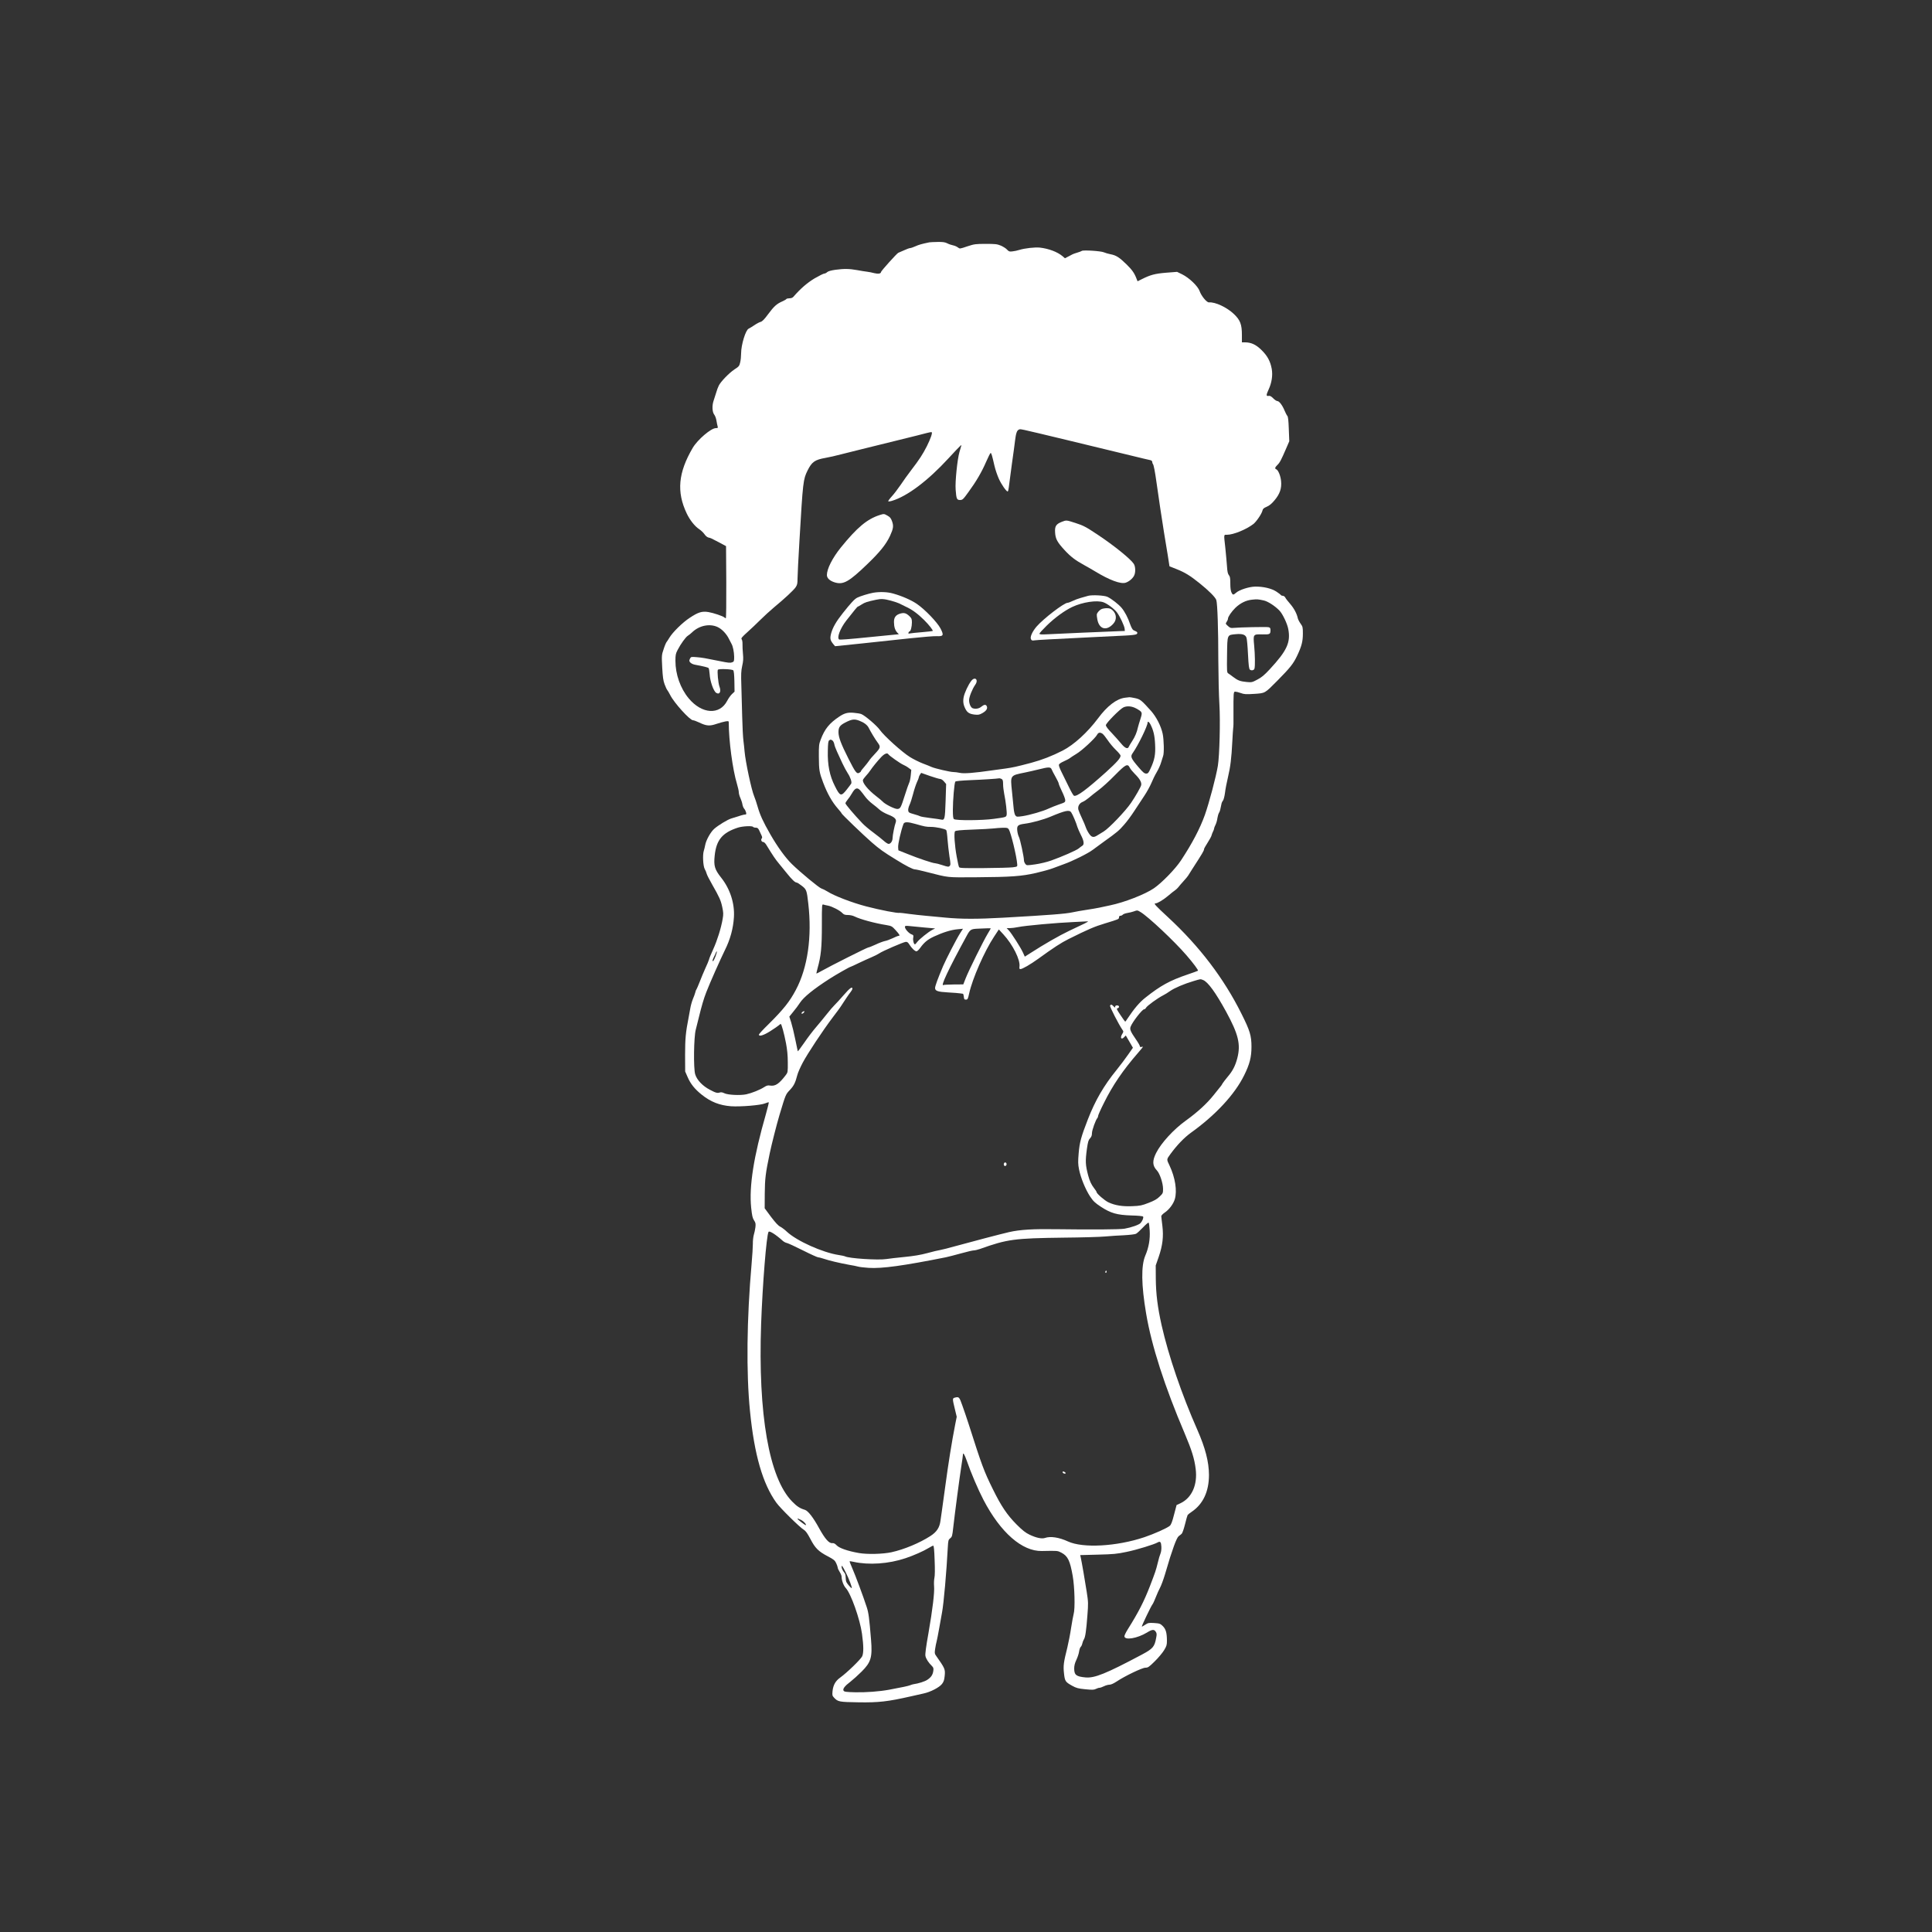 <?xml version="1.0" standalone="no"?>
<!DOCTYPE svg PUBLIC "-//W3C//DTD SVG 20010904//EN"
 "http://www.w3.org/TR/2001/REC-SVG-20010904/DTD/svg10.dtd">
<svg version="1.0" xmlns="http://www.w3.org/2000/svg"
 width="2500pt" height="2500pt" viewBox="0 0 2500 2500"
 preserveAspectRatio="xMidYMid meet">

<rect x="0" y="0" width="2500" height="2500" fill="#333333" stroke="none"/>

<g transform="translate(0,2500) scale(0.1,-0.1)"
fill="#FFFFFF" stroke="none">
<path d="M12025 21864 c-93 -19 -137 -31 -180 -51 -27 -12 -58 -23 -67 -23
-10 0 -46 -13 -80 -29 -35 -16 -68 -30 -74 -32 -16 -5 -224 -236 -224 -249 0
-21 -36 -27 -85 -15 -28 8 -71 16 -95 19 -25 3 -83 12 -130 21 -102 18 -167
19 -280 4 -56 -8 -92 -18 -106 -30 -11 -11 -28 -19 -38 -19 -10 0 -66 -28
-125 -62 -96 -58 -180 -130 -275 -239 -10 -12 -29 -19 -50 -19 -19 0 -38 -4
-41 -10 -3 -5 -27 -19 -52 -30 -73 -32 -109 -65 -183 -165 -49 -67 -76 -94
-97 -100 -15 -3 -53 -23 -83 -44 -30 -20 -63 -40 -72 -44 -38 -14 -98 -207
-98 -319 0 -36 -5 -89 -12 -117 -11 -47 -16 -54 -74 -91 -69 -46 -177 -157
-203 -210 -10 -19 -26 -62 -35 -95 -10 -33 -25 -78 -32 -100 -22 -64 -18 -147
8 -180 12 -15 25 -51 29 -79 5 -28 11 -61 15 -73 6 -20 3 -23 -23 -23 -62 0
-236 -149 -299 -255 -188 -321 -211 -569 -78 -849 41 -86 104 -166 162 -204
23 -15 54 -45 68 -65 14 -22 36 -39 52 -43 29 -6 30 -6 147 -68 l80 -43 3
-466 c1 -257 -1 -467 -6 -467 -4 0 -12 4 -18 10 -17 17 -142 59 -207 70 -84
13 -131 -1 -241 -74 -93 -60 -223 -189 -264 -258 -14 -23 -31 -50 -38 -58 -6
-8 -24 -49 -37 -91 -25 -74 -26 -80 -18 -235 7 -126 13 -171 31 -219 12 -33
28 -67 35 -75 7 -8 24 -38 38 -65 50 -100 254 -325 294 -325 11 0 48 -14 82
-30 91 -44 134 -48 223 -17 40 13 92 28 116 32 37 6 42 4 42 -12 0 -236 50
-610 106 -796 13 -43 24 -92 24 -108 0 -17 9 -51 21 -76 11 -25 23 -62 26 -82
3 -20 13 -45 23 -56 10 -11 20 -32 24 -47 5 -23 3 -28 -12 -28 -16 0 -52 -10
-182 -52 -49 -16 -164 -86 -217 -132 -48 -42 -107 -148 -118 -212 -4 -21 -12
-55 -18 -74 -17 -52 -9 -198 12 -235 10 -17 21 -44 25 -60 4 -17 36 -79 71
-140 95 -167 112 -204 131 -293 15 -71 16 -91 5 -154 -21 -121 -70 -277 -122
-391 -27 -59 -52 -119 -55 -135 -4 -15 -25 -65 -47 -112 -21 -47 -54 -125 -73
-175 -19 -49 -39 -94 -43 -100 -5 -5 -11 -23 -15 -40 -4 -16 -18 -55 -31 -85
-12 -30 -28 -86 -34 -125 -7 -38 -16 -90 -21 -115 -37 -187 -45 -273 -45 -480
l1 -215 32 -73 c38 -88 92 -155 182 -227 117 -94 233 -139 380 -150 123 -8
384 13 439 37 24 10 46 16 49 14 2 -3 -14 -70 -36 -148 -160 -556 -220 -938
-192 -1215 11 -103 18 -135 37 -164 21 -31 23 -44 18 -90 -4 -30 -13 -74 -21
-99 -7 -25 -13 -76 -12 -115 0 -38 -7 -153 -16 -255 -63 -717 -71 -1414 -21
-1911 56 -563 164 -938 341 -1184 49 -69 304 -320 355 -350 25 -15 46 -45 86
-120 61 -118 103 -160 227 -225 74 -39 89 -51 106 -87 11 -24 20 -50 20 -58 0
-9 11 -33 25 -55 14 -22 25 -49 25 -60 0 -50 25 -117 55 -150 66 -71 183 -401
209 -590 22 -159 22 -247 3 -292 -18 -39 -197 -213 -285 -276 -61 -44 -90 -95
-99 -175 -5 -52 -3 -60 18 -83 52 -56 66 -58 319 -62 260 -4 376 9 680 78 52
12 124 28 160 36 90 19 204 78 239 123 22 28 30 51 35 103 9 90 5 97 -115 268
-15 21 -16 34 -8 85 5 33 13 76 19 95 5 19 21 100 35 180 14 80 30 168 35 195
22 117 58 524 75 850 5 81 7 91 31 110 24 19 27 31 39 140 19 171 82 647 105
795 11 69 20 133 20 143 0 40 20 11 50 -75 53 -154 148 -376 216 -506 221
-424 501 -668 756 -662 207 4 201 5 253 -22 83 -44 111 -103 146 -302 25 -142
32 -425 12 -491 -6 -22 -21 -103 -33 -180 -11 -77 -34 -192 -49 -255 -48 -191
-54 -236 -43 -333 11 -102 18 -112 106 -161 53 -29 76 -36 169 -45 92 -9 113
-8 137 4 16 8 37 15 47 15 10 0 36 9 58 20 22 11 54 20 71 20 20 0 53 15 93
41 106 71 331 179 373 179 33 0 46 9 121 83 46 45 100 110 120 143 33 54 37
69 37 125 -1 103 -14 147 -53 187 -33 32 -41 35 -111 40 -70 4 -79 3 -117 -22
-22 -15 -42 -26 -44 -24 -5 5 120 266 137 286 8 9 27 51 43 92 16 41 41 98 56
125 15 28 43 104 63 170 63 214 74 248 115 365 27 75 49 121 63 132 13 9 30
23 39 31 9 8 28 63 43 123 15 61 30 114 34 120 4 6 27 24 52 41 148 100 224
263 224 478 -1 169 -47 348 -150 582 -203 459 -374 961 -463 1355 -52 234 -73
404 -75 598 l-1 175 38 109 c51 149 65 263 48 404 -7 59 -14 114 -14 123 -1
10 19 31 47 50 56 38 110 111 128 172 32 108 5 280 -68 434 -40 83 -40 78 11
149 83 114 178 213 265 276 319 228 568 497 689 743 72 145 95 236 95 370 0
143 -20 209 -129 426 -228 459 -546 876 -952 1251 -162 150 -188 178 -162 178
26 0 100 44 163 97 37 32 79 65 93 74 13 9 32 27 41 39 9 13 39 47 66 77 27
29 54 62 60 72 6 11 29 47 51 81 135 209 155 242 155 262 0 7 21 44 46 83 24
38 48 80 51 94 3 14 12 36 19 50 8 14 14 32 14 39 0 7 8 29 19 50 10 20 21 58
24 85 4 26 13 57 21 70 12 19 17 39 33 121 2 11 10 27 18 36 8 9 20 54 26 99
5 46 23 138 39 205 31 131 45 242 56 461 4 77 9 154 11 170 4 28 5 60 4 175
-1 294 0 300 23 300 11 0 44 -8 71 -18 44 -16 66 -18 173 -11 146 10 135 4
301 171 167 169 206 219 255 321 59 125 75 186 75 289 0 80 -2 90 -29 127 -16
22 -32 53 -36 68 -13 63 -50 131 -99 188 -29 33 -58 70 -64 83 -6 12 -20 22
-31 22 -10 0 -22 4 -25 10 -3 5 -29 25 -58 44 -63 42 -175 68 -280 65 -76 -2
-201 -42 -242 -79 -36 -31 -43 -31 -59 1 -11 22 -16 60 -16 119 0 70 -4 91
-19 108 -13 16 -20 45 -24 114 -4 51 -13 156 -21 233 -21 190 -23 175 22 175
81 0 248 68 339 138 39 29 110 134 119 175 5 23 16 33 54 49 35 15 64 38 103
85 68 81 93 153 84 247 -6 68 -37 143 -62 153 -22 8 -18 25 15 57 31 30 48 63
115 218 l38 88 -6 156 c-4 112 -9 160 -19 172 -8 9 -24 41 -36 69 -27 67 -69
123 -93 123 -10 0 -35 16 -54 36 -27 27 -43 35 -61 31 -31 -6 -31 12 1 81 41
88 56 184 41 269 -18 99 -57 171 -136 247 -70 68 -132 96 -212 96 l-38 0 0 95
c0 137 -21 192 -102 270 -93 89 -244 159 -324 152 -28 -3 -98 81 -121 146 -23
65 -135 172 -226 217 l-66 32 -141 -11 c-146 -12 -205 -28 -318 -85 l-52 -26
-11 27 c-28 76 -57 118 -130 190 -96 94 -136 119 -209 133 -30 6 -69 17 -86
25 -39 17 -268 32 -286 18 -7 -5 -33 -15 -58 -22 -25 -7 -52 -17 -60 -21 -8
-5 -34 -19 -57 -30 l-43 -22 -31 27 c-67 56 -180 98 -294 111 -65 6 -193 -8
-265 -30 -25 -8 -65 -17 -89 -19 -38 -5 -47 -2 -70 23 -14 16 -51 39 -81 52
-49 20 -72 22 -195 22 -131 0 -146 -2 -238 -32 -97 -33 -97 -33 -122 -14 -14
11 -42 23 -62 27 -20 4 -54 15 -75 26 -29 15 -57 19 -125 18 -48 -1 -97 -3
-108 -5z m1785 -2559 c311 -75 675 -163 810 -196 135 -33 255 -62 268 -64 13
-3 22 -13 22 -23 0 -10 4 -22 9 -27 10 -12 27 -98 46 -237 24 -177 73 -497 98
-653 14 -82 35 -214 48 -291 l22 -142 93 -37 c106 -42 173 -83 294 -180 121
-97 208 -184 219 -220 15 -48 26 -378 26 -780 1 -203 7 -460 14 -570 13 -213
2 -661 -20 -795 -23 -140 -111 -473 -168 -635 -64 -178 -163 -367 -310 -590
-72 -109 -248 -290 -349 -359 -115 -79 -383 -183 -567 -221 -44 -9 -107 -22
-140 -30 -33 -7 -109 -20 -170 -29 -60 -9 -139 -23 -175 -31 -90 -20 -297 -36
-900 -70 -336 -19 -548 -18 -745 1 -82 8 -197 19 -255 24 -58 5 -156 16 -218
24 -62 9 -116 15 -120 14 -25 -8 -247 35 -432 83 -181 47 -416 137 -503 193
-29 18 -64 35 -78 39 -28 7 -274 210 -382 316 -83 81 -185 221 -278 383 -97
170 -133 249 -165 359 -15 52 -35 113 -45 135 -35 82 -112 444 -124 579 -2 33
-10 96 -15 140 -6 44 -13 184 -16 310 -3 127 -8 309 -11 405 -5 146 -3 189 11
253 14 60 16 96 10 155 -4 42 -7 99 -6 126 1 27 -4 56 -11 64 -10 12 3 28 73
91 47 42 123 114 170 161 47 47 126 119 175 160 139 115 253 221 280 260 21
31 25 48 25 111 0 40 11 263 25 494 45 768 48 791 105 907 55 111 94 139 232
163 46 8 135 28 198 45 63 16 189 48 280 70 91 23 302 75 470 116 168 41 331
82 363 91 31 9 60 13 64 10 10 -11 -16 -86 -64 -182 -53 -104 -96 -171 -203
-310 -42 -55 -104 -141 -137 -191 -34 -49 -84 -116 -113 -147 -29 -32 -50 -61
-46 -64 3 -3 25 -1 48 6 199 60 464 259 733 552 69 75 135 145 147 155 21 19
21 19 15 -1 -3 -11 -13 -45 -22 -75 -27 -95 -57 -384 -49 -485 9 -121 15 -135
57 -135 32 0 40 7 109 103 99 135 171 258 229 392 26 60 52 111 57 113 10 3
19 -28 51 -168 11 -47 36 -121 56 -165 33 -74 97 -165 114 -165 5 0 11 21 14
48 3 26 21 162 40 302 20 140 39 280 42 310 11 92 24 130 48 140 27 10 -36 24
627 -135z m2544 -2075 c53 -12 146 -72 203 -132 40 -42 100 -167 113 -237 33
-174 -16 -280 -240 -522 -69 -74 -104 -104 -160 -133 -67 -36 -74 -37 -138
-31 -84 8 -115 20 -173 64 -26 20 -55 41 -65 47 -18 10 -19 26 -16 240 4 268
-1 257 115 268 81 7 121 -5 136 -44 6 -14 15 -110 20 -215 8 -154 13 -192 26
-201 20 -15 53 -7 58 15 9 34 7 181 -4 295 -14 150 -15 150 107 147 96 -2 104
2 104 55 0 26 -5 33 -25 38 -25 6 -372 -1 -452 -9 -36 -4 -47 0 -74 25 -31 28
-32 29 -16 54 10 14 17 32 17 41 0 24 47 92 96 140 64 61 136 97 214 105 68 7
75 7 154 -10z m-7068 -344 c56 -26 116 -89 148 -156 12 -25 26 -52 31 -60 18
-28 34 -105 35 -168 0 -58 -2 -63 -25 -72 -26 -10 -47 -8 -160 15 -192 39
-226 45 -297 51 -70 6 -77 5 -87 -14 -6 -11 -11 -25 -11 -29 0 -23 31 -46 71
-54 117 -22 169 -35 178 -44 5 -5 11 -41 14 -80 5 -91 50 -218 84 -240 44 -29
68 15 43 80 -17 44 -32 207 -20 219 14 14 182 8 198 -8 8 -8 13 -54 15 -144
l2 -132 -33 -31 c-18 -17 -46 -56 -62 -87 -97 -188 -328 -173 -498 31 -108
130 -172 311 -172 486 0 76 4 94 28 140 42 81 105 167 132 184 14 9 39 28 55
44 92 89 228 117 331 69z m459 -2586 c3 -5 19 -10 34 -10 23 0 32 -7 46 -37 9
-21 23 -50 30 -65 8 -17 9 -30 3 -36 -16 -16 -5 -47 17 -47 11 0 29 -16 44
-42 85 -139 116 -184 161 -238 27 -33 75 -91 106 -130 63 -78 102 -115 122
-115 8 0 38 -19 67 -42 61 -47 65 -59 84 -228 50 -430 -7 -831 -161 -1120 -79
-150 -163 -255 -355 -445 -68 -66 -123 -126 -123 -133 0 -28 60 -10 146 44 49
31 98 65 110 75 11 11 23 19 27 19 10 0 44 -124 68 -250 15 -80 23 -155 23
-245 1 -125 0 -132 -24 -164 -90 -118 -137 -149 -207 -138 -27 5 -44 0 -76
-21 -55 -35 -157 -76 -229 -92 -76 -17 -242 -9 -286 14 -21 11 -41 14 -55 10
-33 -12 -55 -6 -130 34 -95 49 -169 127 -191 200 -24 78 -18 484 7 577 9 33
27 105 40 160 36 147 63 241 96 325 49 127 179 418 241 545 70 140 108 281
117 427 11 179 -50 366 -165 511 -84 106 -98 153 -84 285 21 204 100 298 302
363 60 19 185 25 195 9z m970 -1019 c52 -10 153 -62 184 -95 20 -21 34 -26 73
-26 28 0 65 -8 86 -19 73 -36 257 -87 415 -112 63 -11 70 -14 117 -66 51 -56
60 -73 37 -73 -8 0 -42 -14 -77 -31 -36 -17 -80 -33 -100 -36 -19 -4 -72 -23
-118 -45 -45 -21 -89 -38 -96 -38 -15 0 -500 -244 -605 -304 -35 -20 -65 -35
-67 -34 -1 2 6 34 16 71 44 158 55 269 55 555 0 268 0 273 20 267 11 -4 38
-10 60 -14z m4044 -83 c102 -62 437 -377 593 -558 92 -106 157 -195 150 -201
-4 -3 -63 -25 -132 -48 -233 -79 -351 -144 -548 -300 -78 -61 -148 -145 -233
-273 -13 -21 -26 -38 -29 -38 -3 1 -30 38 -61 85 -49 73 -54 84 -38 88 29 8
24 37 -6 37 -17 0 -25 -6 -25 -17 0 -14 -3 -13 -20 5 -24 25 -38 28 -46 8 -5
-13 113 -243 158 -308 18 -26 18 -28 -1 -59 -31 -50 -10 -79 27 -38 l20 20 19
-33 c11 -18 32 -54 46 -79 l27 -47 -63 -90 c-34 -50 -102 -139 -150 -199 -164
-202 -274 -391 -370 -638 -88 -227 -107 -296 -119 -438 -9 -108 -9 -140 5
-210 22 -109 82 -256 142 -348 43 -64 63 -83 140 -134 128 -84 209 -107 395
-113 87 -2 148 -8 152 -15 8 -14 -9 -57 -34 -84 -20 -22 -116 -56 -205 -72
-56 -11 -437 -13 -873 -7 -312 5 -481 -5 -625 -38 -88 -20 -505 -129 -688
-180 -87 -25 -177 -47 -200 -51 -23 -3 -98 -21 -167 -40 -89 -24 -174 -38
-295 -50 -93 -9 -199 -21 -235 -27 -104 -17 -494 8 -538 36 -5 3 -40 10 -78
16 -210 32 -543 182 -671 301 -28 27 -67 56 -87 66 -25 12 -61 51 -119 127
l-82 111 1 190 c2 194 10 262 64 519 24 116 90 375 126 496 84 278 79 266 140
331 47 51 66 90 90 183 8 34 41 108 72 166 64 120 255 409 387 584 50 66 95
126 100 135 56 87 113 171 132 194 13 16 23 35 23 43 0 33 -34 8 -113 -83 -47
-54 -99 -111 -117 -128 -17 -16 -64 -70 -103 -120 -39 -49 -102 -126 -140
-170 -38 -44 -106 -133 -150 -198 -45 -65 -83 -115 -84 -110 -1 4 -15 73 -32
153 -16 80 -40 179 -53 220 l-24 75 50 62 c28 33 67 85 86 115 48 74 174 177
384 312 82 53 263 156 274 156 3 0 49 21 102 47 52 25 127 59 165 75 39 16 86
40 105 53 41 28 304 142 339 147 19 2 30 -5 47 -32 30 -49 73 -90 93 -90 10 0
30 19 47 42 51 72 96 110 179 149 117 54 220 86 303 94 l73 7 -34 -53 c-50
-78 -183 -337 -224 -432 -68 -161 -103 -257 -103 -281 0 -39 33 -50 170 -58
69 -4 137 -9 153 -12 15 -2 31 -4 36 -5 6 0 11 -18 13 -38 3 -33 6 -38 27 -38
22 0 26 7 42 80 42 191 196 543 322 734 l62 94 59 -64 c122 -133 221 -330 208
-417 -3 -25 -1 -32 12 -32 26 0 129 60 229 132 200 145 298 209 393 256 254
127 339 163 469 202 184 56 185 56 185 80 0 13 7 20 19 20 10 0 24 7 31 15 6
7 33 17 58 21 26 4 63 13 82 20 47 17 48 17 89 -8z m-724 -148 c-33 -16 -123
-59 -200 -95 -132 -63 -323 -173 -497 -285 l-77 -49 -25 55 c-30 65 -146 247
-184 287 l-26 27 41 0 c23 0 72 6 110 14 83 18 500 56 718 65 88 4 169 8 180
9 11 0 -7 -12 -40 -28z m-2072 -52 l138 -12 -38 -19 c-50 -26 -167 -120 -195
-157 -12 -17 -25 -30 -28 -30 -15 0 -29 51 -23 84 5 32 3 37 -23 46 -35 14
-83 68 -84 94 0 17 6 18 58 13 31 -4 119 -12 195 -19z m857 -12 c0 -2 -18 -34
-40 -70 -55 -91 -249 -483 -285 -577 l-30 -77 -124 -1 c-68 -1 -128 -4 -132
-7 -45 -28 65 207 297 631 47 88 56 94 149 98 44 1 99 4 123 5 23 1 42 0 42
-2z m-3560 -359 c-12 -31 -26 -59 -31 -62 -15 -10 -10 15 10 54 11 20 22 45
25 55 4 10 9 17 12 14 2 -3 -5 -31 -16 -61z m6307 -308 c62 -23 162 -160 299
-410 159 -292 191 -422 145 -601 -26 -99 -60 -166 -126 -243 -29 -35 -59 -74
-66 -86 -6 -13 -16 -28 -21 -33 -4 -6 -46 -58 -93 -116 -88 -111 -210 -222
-361 -331 -156 -112 -319 -289 -384 -419 -51 -102 -48 -164 10 -225 38 -39 80
-166 80 -240 0 -53 -2 -58 -45 -99 -33 -33 -69 -53 -142 -81 -87 -34 -109 -39
-214 -43 -126 -5 -220 10 -306 50 -46 21 -153 113 -153 132 0 6 -15 30 -33 52
-35 45 -57 92 -76 164 -36 137 -38 184 -16 346 13 90 20 113 40 134 18 19 25
37 25 67 0 38 49 175 71 197 5 6 9 18 9 27 0 9 33 84 74 165 112 227 247 426
443 651 35 40 63 75 63 77 0 2 -9 2 -20 -1 -13 -4 -20 0 -20 9 0 8 -22 47 -50
87 -71 103 -83 132 -70 165 23 62 151 226 175 226 8 0 19 8 24 19 14 26 150
125 223 162 22 11 63 36 89 55 57 40 182 93 300 128 100 30 91 29 126 15z
m-690 -3241 c7 -112 -12 -222 -57 -326 -55 -130 -52 -379 11 -750 70 -416 240
-944 499 -1551 90 -213 126 -326 142 -458 26 -206 -49 -375 -197 -445 l-50
-23 -33 -125 c-23 -91 -38 -130 -55 -144 -35 -30 -201 -104 -328 -147 -358
-120 -795 -145 -990 -55 -115 53 -227 70 -297 45 -41 -14 -114 1 -201 43 -50
24 -90 55 -167 132 -122 123 -198 236 -304 451 -118 239 -144 309 -318 855
-22 69 -58 173 -79 232 -40 114 -43 117 -100 102 -29 -8 -29 -16 2 -143 l25
-104 -20 -101 c-43 -218 -90 -514 -125 -776 -20 -151 -41 -304 -47 -340 -5
-36 -13 -92 -18 -126 -11 -90 -48 -147 -132 -201 -138 -89 -339 -173 -503
-209 -111 -24 -313 -29 -421 -10 -143 25 -253 63 -287 99 -22 23 -37 31 -57
29 -42 -5 -94 55 -169 190 -76 140 -145 229 -186 241 -64 19 -103 44 -165 108
-298 303 -442 1125 -401 2299 18 502 69 1147 96 1190 11 18 94 -35 185 -117
13 -12 38 -25 55 -28 16 -4 110 -47 207 -96 97 -49 186 -89 196 -89 11 0 44
-9 74 -19 63 -22 198 -54 323 -77 50 -8 104 -19 120 -24 17 -5 77 -12 135 -16
174 -11 448 27 1000 137 30 6 117 29 194 50 76 21 151 39 167 39 16 0 52 9 81
19 353 126 441 138 1083 146 231 2 472 9 535 15 63 6 174 13 245 16 73 4 141
12 155 19 14 7 54 44 90 82 36 38 69 66 73 62 5 -3 11 -49 14 -101z m-4509
-3747 c34 -18 69 -57 59 -67 -4 -4 -107 74 -107 82 0 7 10 4 48 -15z m4660
-344 c2 -34 -3 -70 -11 -89 -8 -18 -25 -73 -36 -123 -23 -94 -31 -118 -101
-300 -77 -198 -147 -336 -287 -559 -24 -38 -43 -78 -43 -88 0 -57 165 -30 292
47 66 41 92 44 113 11 14 -20 15 -34 6 -79 -21 -117 -42 -141 -186 -218 -465
-247 -610 -305 -727 -295 -121 11 -147 31 -148 114 0 38 8 71 29 115 16 34 32
83 35 109 4 25 13 52 21 58 7 6 17 26 20 43 4 18 13 42 21 54 18 28 30 111 45
310 12 154 12 171 -9 305 -22 143 -64 385 -77 444 l-7 31 229 6 c202 5 245 9
373 36 128 26 358 97 400 122 33 19 45 6 48 -54z m-2934 -174 c5 -118 4 -205
-3 -233 -5 -24 -7 -71 -4 -105 7 -82 -19 -299 -73 -609 -31 -173 -44 -270 -39
-294 7 -36 40 -88 84 -130 19 -19 23 -30 18 -63 -7 -51 -28 -83 -78 -116 -34
-22 -111 -47 -180 -57 -8 -1 -28 -7 -45 -14 -27 -10 -93 -24 -269 -57 -125
-23 -297 -36 -439 -33 -118 3 -140 6 -150 20 -14 23 13 60 90 118 32 25 97 83
144 130 121 121 140 184 121 415 -23 282 -32 347 -55 417 -47 145 -147 412
-186 501 -22 50 -38 92 -36 94 2 2 24 -1 50 -7 199 -44 454 -27 674 47 100 33
234 92 297 131 28 17 55 31 61 31 8 1 14 -58 18 -186z m-1151 -158 c41 -79 88
-205 78 -205 -9 0 -53 49 -67 75 -7 12 -11 40 -11 63 0 24 -6 49 -15 59 -22
26 -38 59 -38 79 0 26 13 9 53 -71z"/>
<path d="M11385 18336 c-164 -52 -294 -161 -504 -420 -109 -135 -181 -277
-181 -357 0 -40 36 -74 98 -94 114 -36 184 3 429 239 161 155 239 253 290 362
43 95 48 126 26 189 -14 39 -26 54 -58 72 -46 26 -46 26 -100 9z"/>
<path d="M13743 18249 c-78 -30 -96 -58 -90 -141 5 -82 29 -125 123 -227 79
-85 138 -130 249 -191 44 -24 107 -60 141 -81 191 -116 336 -170 400 -149 43
14 90 53 109 91 21 40 19 118 -4 153 -41 63 -255 236 -461 373 -159 106 -189
122 -295 156 -117 38 -116 37 -172 16z"/>
<path d="M11300 17330 c-57 -10 -171 -45 -208 -64 -34 -17 -83 -70 -183 -196
-90 -113 -134 -190 -155 -269 -16 -64 -11 -86 28 -135 l24 -28 349 36 c193 21
475 50 627 67 152 16 305 29 339 27 88 -4 95 11 49 100 -42 80 -198 243 -305
317 -75 51 -194 103 -309 135 -73 21 -172 24 -256 10z m230 -103 c47 -13 94
-29 105 -35 11 -6 49 -25 85 -42 82 -37 155 -91 237 -172 64 -63 120 -135 112
-143 -3 -2 -63 -9 -134 -15 -72 -6 -142 -13 -157 -16 -23 -5 -27 -3 -22 10 3
9 10 16 14 16 14 0 30 61 30 115 0 45 -4 55 -32 82 -42 39 -67 47 -116 34 -61
-17 -86 -51 -84 -114 1 -62 15 -103 43 -133 l20 -21 -123 -12 c-68 -7 -186
-19 -263 -26 -257 -26 -376 -35 -386 -30 -33 21 12 142 93 246 100 128 142
179 148 179 4 0 26 13 51 29 40 26 71 36 184 60 67 15 106 12 195 -12z"/>
<path d="M14080 17290 c-19 -6 -62 -18 -95 -27 -33 -9 -81 -27 -107 -40 -26
-13 -54 -23 -63 -23 -46 0 -313 -205 -403 -309 -55 -65 -86 -135 -71 -163 9
-17 17 -19 47 -14 38 5 198 14 747 41 171 8 364 18 430 21 66 3 128 10 138 16
20 10 19 28 -4 38 -8 4 -22 11 -33 16 -11 6 -28 37 -41 74 -29 87 -71 166
-112 215 -38 45 -130 117 -183 142 -41 19 -197 27 -250 13z m200 -84 c48 -17
139 -85 173 -130 37 -48 97 -176 100 -212 l2 -29 -70 -2 c-147 -5 -805 -34
-917 -40 -92 -5 -118 -3 -118 7 0 7 44 55 98 108 102 99 226 190 327 238 134
63 320 91 405 60z"/>
<path d="M14251 17117 c-13 -6 -33 -24 -44 -39 -18 -24 -18 -32 -8 -90 22
-131 120 -158 208 -58 46 51 42 124 -9 172 -24 22 -39 28 -77 28 -25 0 -57 -6
-70 -13z"/>
<path d="M12567 16188 c-39 -51 -86 -153 -97 -208 -11 -57 -5 -99 22 -152 24
-49 55 -68 122 -75 47 -5 61 -2 101 21 50 29 68 60 53 89 -12 24 -35 21 -70
-8 -29 -25 -77 -33 -113 -19 -24 10 -45 58 -45 104 0 42 42 146 80 200 46 65
-5 111 -53 48z"/>
<path d="M14555 15971 c-107 -14 -228 -106 -347 -267 -137 -183 -311 -341
-456 -416 -139 -71 -269 -121 -409 -159 -194 -51 -235 -60 -333 -74 -58 -8
-136 -18 -175 -24 -229 -33 -361 -44 -413 -32 -29 6 -68 11 -87 11 -40 0 -237
46 -280 65 -16 8 -67 28 -112 45 -45 17 -120 54 -167 83 -100 61 -338 276
-391 352 -37 54 -193 187 -240 205 -15 6 -57 13 -94 16 -79 8 -124 -4 -191
-49 -129 -86 -189 -161 -240 -297 -23 -60 -25 -78 -24 -225 1 -169 6 -201 55
-330 55 -145 115 -252 194 -342 25 -28 45 -54 45 -58 0 -10 285 -284 390 -375
104 -90 151 -124 313 -223 131 -82 220 -127 247 -127 11 0 80 -15 152 -34 295
-75 249 -70 633 -68 460 3 595 13 782 56 81 19 180 46 218 61 39 15 102 38
140 52 112 39 315 140 375 186 30 23 96 71 146 107 168 120 194 142 259 217
36 40 95 120 131 176 37 56 95 145 130 197 35 52 76 128 93 168 16 40 47 103
69 140 22 37 48 94 57 127 10 33 21 70 26 83 14 36 10 210 -6 287 -21 99 -82
218 -150 295 -127 141 -139 151 -207 166 -35 7 -67 13 -73 12 -5 0 -32 -4 -60
-7z m150 -140 c79 -45 80 -47 51 -138 -14 -43 -28 -91 -32 -108 -12 -59 -38
-121 -74 -175 -20 -30 -39 -63 -43 -72 -13 -36 -50 -20 -99 40 -26 32 -81 93
-122 137 -49 50 -76 86 -76 101 0 26 183 211 228 231 48 22 112 15 167 -16z
m-3583 -158 c58 -22 100 -54 118 -89 27 -54 84 -149 117 -193 41 -55 38 -67
-36 -146 -32 -33 -66 -73 -76 -90 -11 -16 -39 -52 -62 -79 -24 -26 -43 -52
-43 -57 0 -4 -9 -13 -21 -19 -32 -18 -50 5 -140 183 -97 192 -129 278 -129
343 0 62 17 87 83 122 90 47 123 51 189 25z m3764 -45 c39 -76 56 -145 61
-261 7 -131 -7 -201 -60 -314 -25 -55 -32 -63 -56 -63 -22 0 -42 16 -97 81
-102 119 -110 139 -75 187 69 98 191 348 191 392 0 21 20 9 36 -22z m-619
-123 c11 -8 41 -45 66 -82 25 -38 73 -95 106 -127 34 -32 61 -66 61 -74 0 -32
-46 -84 -188 -213 -254 -228 -378 -320 -415 -306 -8 3 -37 54 -66 114 -29 59
-70 143 -92 187 -22 43 -39 87 -37 98 2 13 23 28 65 47 34 15 70 34 80 43 10
8 47 32 83 54 70 41 243 202 266 246 16 31 39 35 71 13z m-3498 -85 c10 -5 22
-26 26 -46 3 -20 19 -64 35 -98 16 -33 47 -101 69 -150 23 -49 55 -108 71
-132 35 -53 56 -116 44 -135 -5 -8 -31 -43 -58 -77 -72 -91 -86 -87 -152 45
-69 135 -97 276 -92 459 2 97 6 127 18 134 19 12 18 12 39 0z m726 -180 c12
-19 154 -119 191 -135 21 -9 53 -27 72 -42 l34 -25 -7 -72 c-4 -39 -13 -83
-21 -97 -7 -15 -32 -84 -54 -155 -54 -170 -59 -178 -97 -182 -33 -3 -163 62
-193 97 -8 9 -46 41 -84 70 -105 81 -181 175 -169 210 3 9 21 32 38 51 18 19
44 51 57 71 31 46 91 120 144 176 40 41 76 55 89 33z m3125 -175 c8 -17 38
-53 66 -81 62 -61 88 -107 81 -143 -5 -25 -75 -148 -132 -231 -73 -107 -285
-328 -354 -370 -23 -14 -58 -35 -77 -47 -53 -35 -78 -30 -112 20 -16 23 -35
60 -42 82 -7 22 -30 76 -51 120 -21 44 -41 92 -45 108 -10 42 12 83 54 100 21
8 57 33 82 54 25 22 81 66 125 99 44 32 139 118 210 191 143 145 166 156 195
98z m-1011 -22 c6 -16 29 -59 51 -98 22 -38 40 -77 40 -85 0 -8 19 -52 41 -99
23 -46 42 -97 43 -113 1 -29 -3 -31 -79 -57 -44 -15 -105 -40 -136 -54 -71
-34 -240 -83 -337 -98 -72 -10 -77 -10 -93 9 -9 12 -18 48 -22 89 -3 37 -13
137 -22 221 -22 213 -27 206 170 246 44 9 123 27 175 40 132 33 155 33 169 -1z
m-1442 -123 c12 0 33 -14 48 -32 l28 -33 -7 -220 c-8 -236 -11 -251 -60 -240
-12 3 -74 12 -140 20 -65 8 -123 18 -130 23 -6 4 -42 16 -81 27 -64 18 -70 22
-73 49 -2 15 6 47 17 70 11 22 32 86 46 141 14 55 37 124 50 153 14 29 25 58
25 65 0 7 7 22 15 34 l15 22 113 -40 c61 -21 122 -39 134 -39z m794 0 c15 -9
19 -22 19 -68 0 -31 7 -86 14 -122 21 -101 38 -249 32 -275 -7 -29 -11 -30
-166 -51 -149 -21 -492 -23 -516 -3 -10 8 -14 38 -14 118 0 124 19 351 32 367
5 7 79 14 196 19 156 6 342 18 375 24 5 0 17 -4 28 -9z m-1830 -147 c14 -16
42 -51 62 -79 20 -28 63 -71 94 -94 32 -24 74 -58 94 -77 20 -19 68 -46 110
-63 88 -34 115 -62 99 -104 -15 -39 -40 -166 -40 -201 0 -38 -25 -75 -51 -75
-11 0 -38 17 -62 39 -23 21 -85 70 -137 109 -52 38 -116 92 -141 119 -106 111
-219 245 -219 258 0 8 13 29 28 47 16 18 40 54 55 80 42 73 69 83 108 41z
m2731 -286 c19 -27 66 -139 79 -187 6 -19 26 -65 45 -103 40 -76 47 -125 19
-141 -10 -6 -31 -22 -47 -35 -32 -26 -215 -106 -358 -157 -54 -19 -142 -40
-205 -49 -109 -15 -110 -15 -127 6 -10 12 -18 33 -18 46 0 45 -50 277 -66 305
-8 15 -17 49 -20 75 -8 69 6 82 96 94 98 13 242 53 333 91 193 81 246 92 269
55z m-2019 -148 c122 -35 140 -39 204 -39 62 0 180 -24 197 -41 5 -4 13 -59
17 -121 5 -62 16 -162 25 -221 16 -96 16 -109 2 -123 -13 -13 -23 -12 -93 11
-42 14 -86 25 -96 25 -28 0 -217 63 -354 119 l-120 48 -3 37 c-4 41 36 217 69
304 11 29 54 29 152 1z m1211 -71 c28 -46 102 -351 109 -453 2 -29 1 -30 -58
-38 -33 -4 -201 -9 -374 -10 -270 -2 -315 0 -321 13 -5 8 -18 68 -30 133 -27
146 -38 311 -22 330 9 10 64 16 224 22 117 4 240 11 273 15 33 4 88 8 122 9
55 1 64 -2 77 -21z"/>
<path d="M10384 11906 c-10 -8 -15 -18 -11 -22 4 -4 15 0 24 9 22 21 12 31
-13 13z"/>
<path d="M12997 9954 c-15 -15 -7 -45 11 -42 9 2 17 12 17 22 0 20 -16 31 -28
20z"/>
<path d="M14306 8551 c-4 -7 -5 -15 -2 -18 9 -9 19 4 14 18 -4 11 -6 11 -12 0z"/>
<path d="M13750 5950 c0 -13 28 -25 38 -16 3 4 0 11 -8 16 -20 13 -30 12 -30
0z"/>
</g>
</svg>
